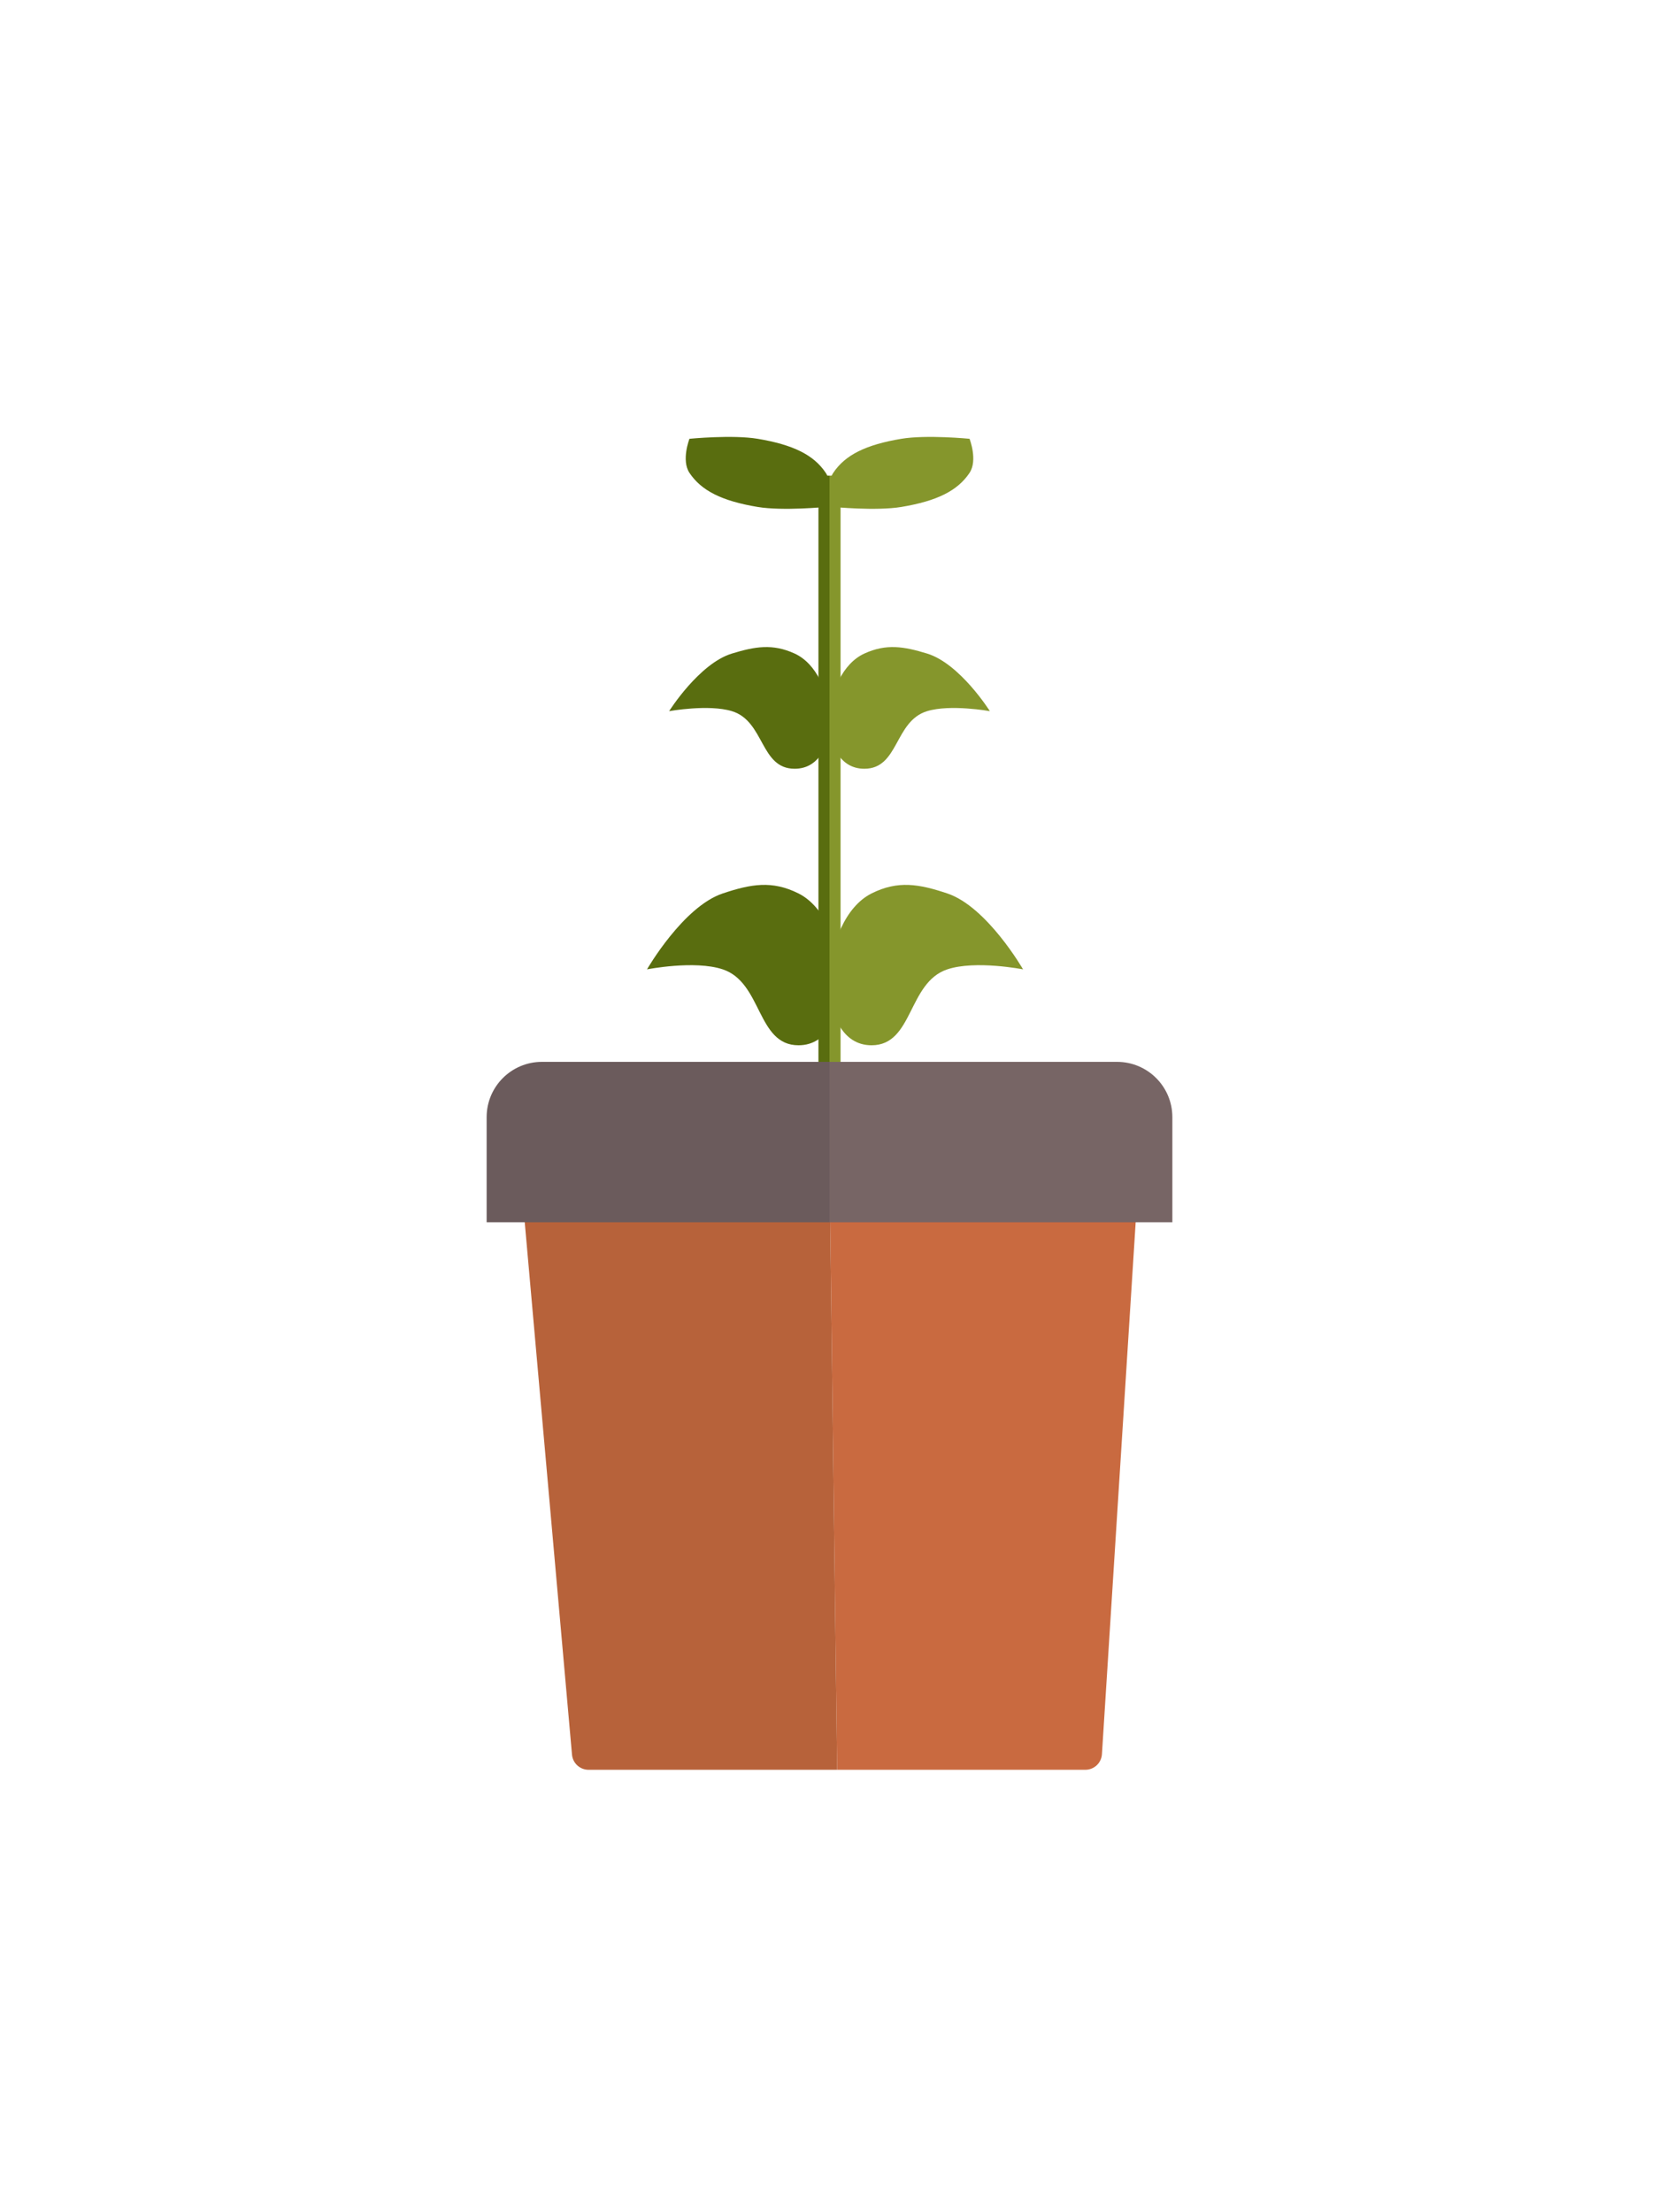 <svg width="300" height="400" viewBox="0 0 300 400" fill="none" xmlns="http://www.w3.org/2000/svg">
<path fill-rule="evenodd" clip-rule="evenodd" d="M206 211H150L151.383 320H196.271C197.854 320 199.164 318.77 199.265 317.19L206 211Z" fill="#C96A40"/>
<path d="M94 211L103.436 317.265C103.574 318.813 104.87 320 106.424 320H151.383L150 211H94Z" fill="#B7623A"/>
<path fill-rule="evenodd" clip-rule="evenodd" d="M212 202C212 196.477 207.523 192 202 192H150V221H212V202Z" fill="#776565"/>
<path d="M98 192C92.477 192 88 196.477 88 202V221H150V192H98Z" fill="#6B5B5C"/>
<path d="M144.394 161.546C139.61 159.148 135.772 159.851 130.697 161.546C123.521 163.943 117 175.273 117 175.273C117 175.273 125.623 173.578 130.697 175.273C137.874 177.67 136.829 189 144.394 189C155.092 189 153.963 166.341 144.394 161.546Z" fill="#596D0F"/>
<path d="M157.606 161.546C162.39 159.148 166.228 159.851 171.303 161.546C178.479 163.943 185 175.273 185 175.273C185 175.273 176.377 173.578 171.303 175.273C164.126 177.67 165.171 189 157.606 189C146.908 189 148.037 166.341 157.606 161.546Z" fill="#85962C"/>
<path d="M156.302 118.173C160.266 116.354 163.446 116.887 167.651 118.173C173.597 119.991 179 128.586 179 128.586C179 128.586 171.856 127.3 167.651 128.586C161.705 130.405 162.57 139 156.302 139C147.438 139 148.374 121.81 156.302 118.173Z" fill="#85962C"/>
<path d="M143.698 118.173C139.734 116.354 136.554 116.887 132.349 118.173C126.403 119.991 121 128.586 121 128.586C121 128.586 128.144 127.3 132.349 128.586C138.295 130.405 137.43 139 143.698 139C152.562 139 151.626 121.81 143.698 118.173Z" fill="#596D0F"/>
<path fill-rule="evenodd" clip-rule="evenodd" d="M152 86H150V192H152V86Z" fill="#85962C"/>
<path d="M148 86V192H150V86H148Z" fill="#596D0F"/>
<path d="M163 79.338C167.566 78.577 175.324 79.338 175.324 79.338C175.324 79.338 176.845 83.217 175.324 85.5C173.171 88.728 169.457 90.586 163 91.662C158.434 92.423 150.676 91.662 150.676 91.662C150.676 91.662 149.155 87.783 150.676 85.5C152.829 82.272 156.543 80.414 163 79.338Z" fill="#85962C"/>
<path d="M137 79.338C132.434 78.577 124.676 79.338 124.676 79.338C124.676 79.338 123.155 83.217 124.676 85.5C126.829 88.728 130.543 90.586 137 91.662C141.566 92.423 149.324 91.662 149.324 91.662C149.324 91.662 150.845 87.783 149.324 85.5C147.171 82.272 143.457 80.414 137 79.338Z" fill="#596D0F"/>
</svg>
